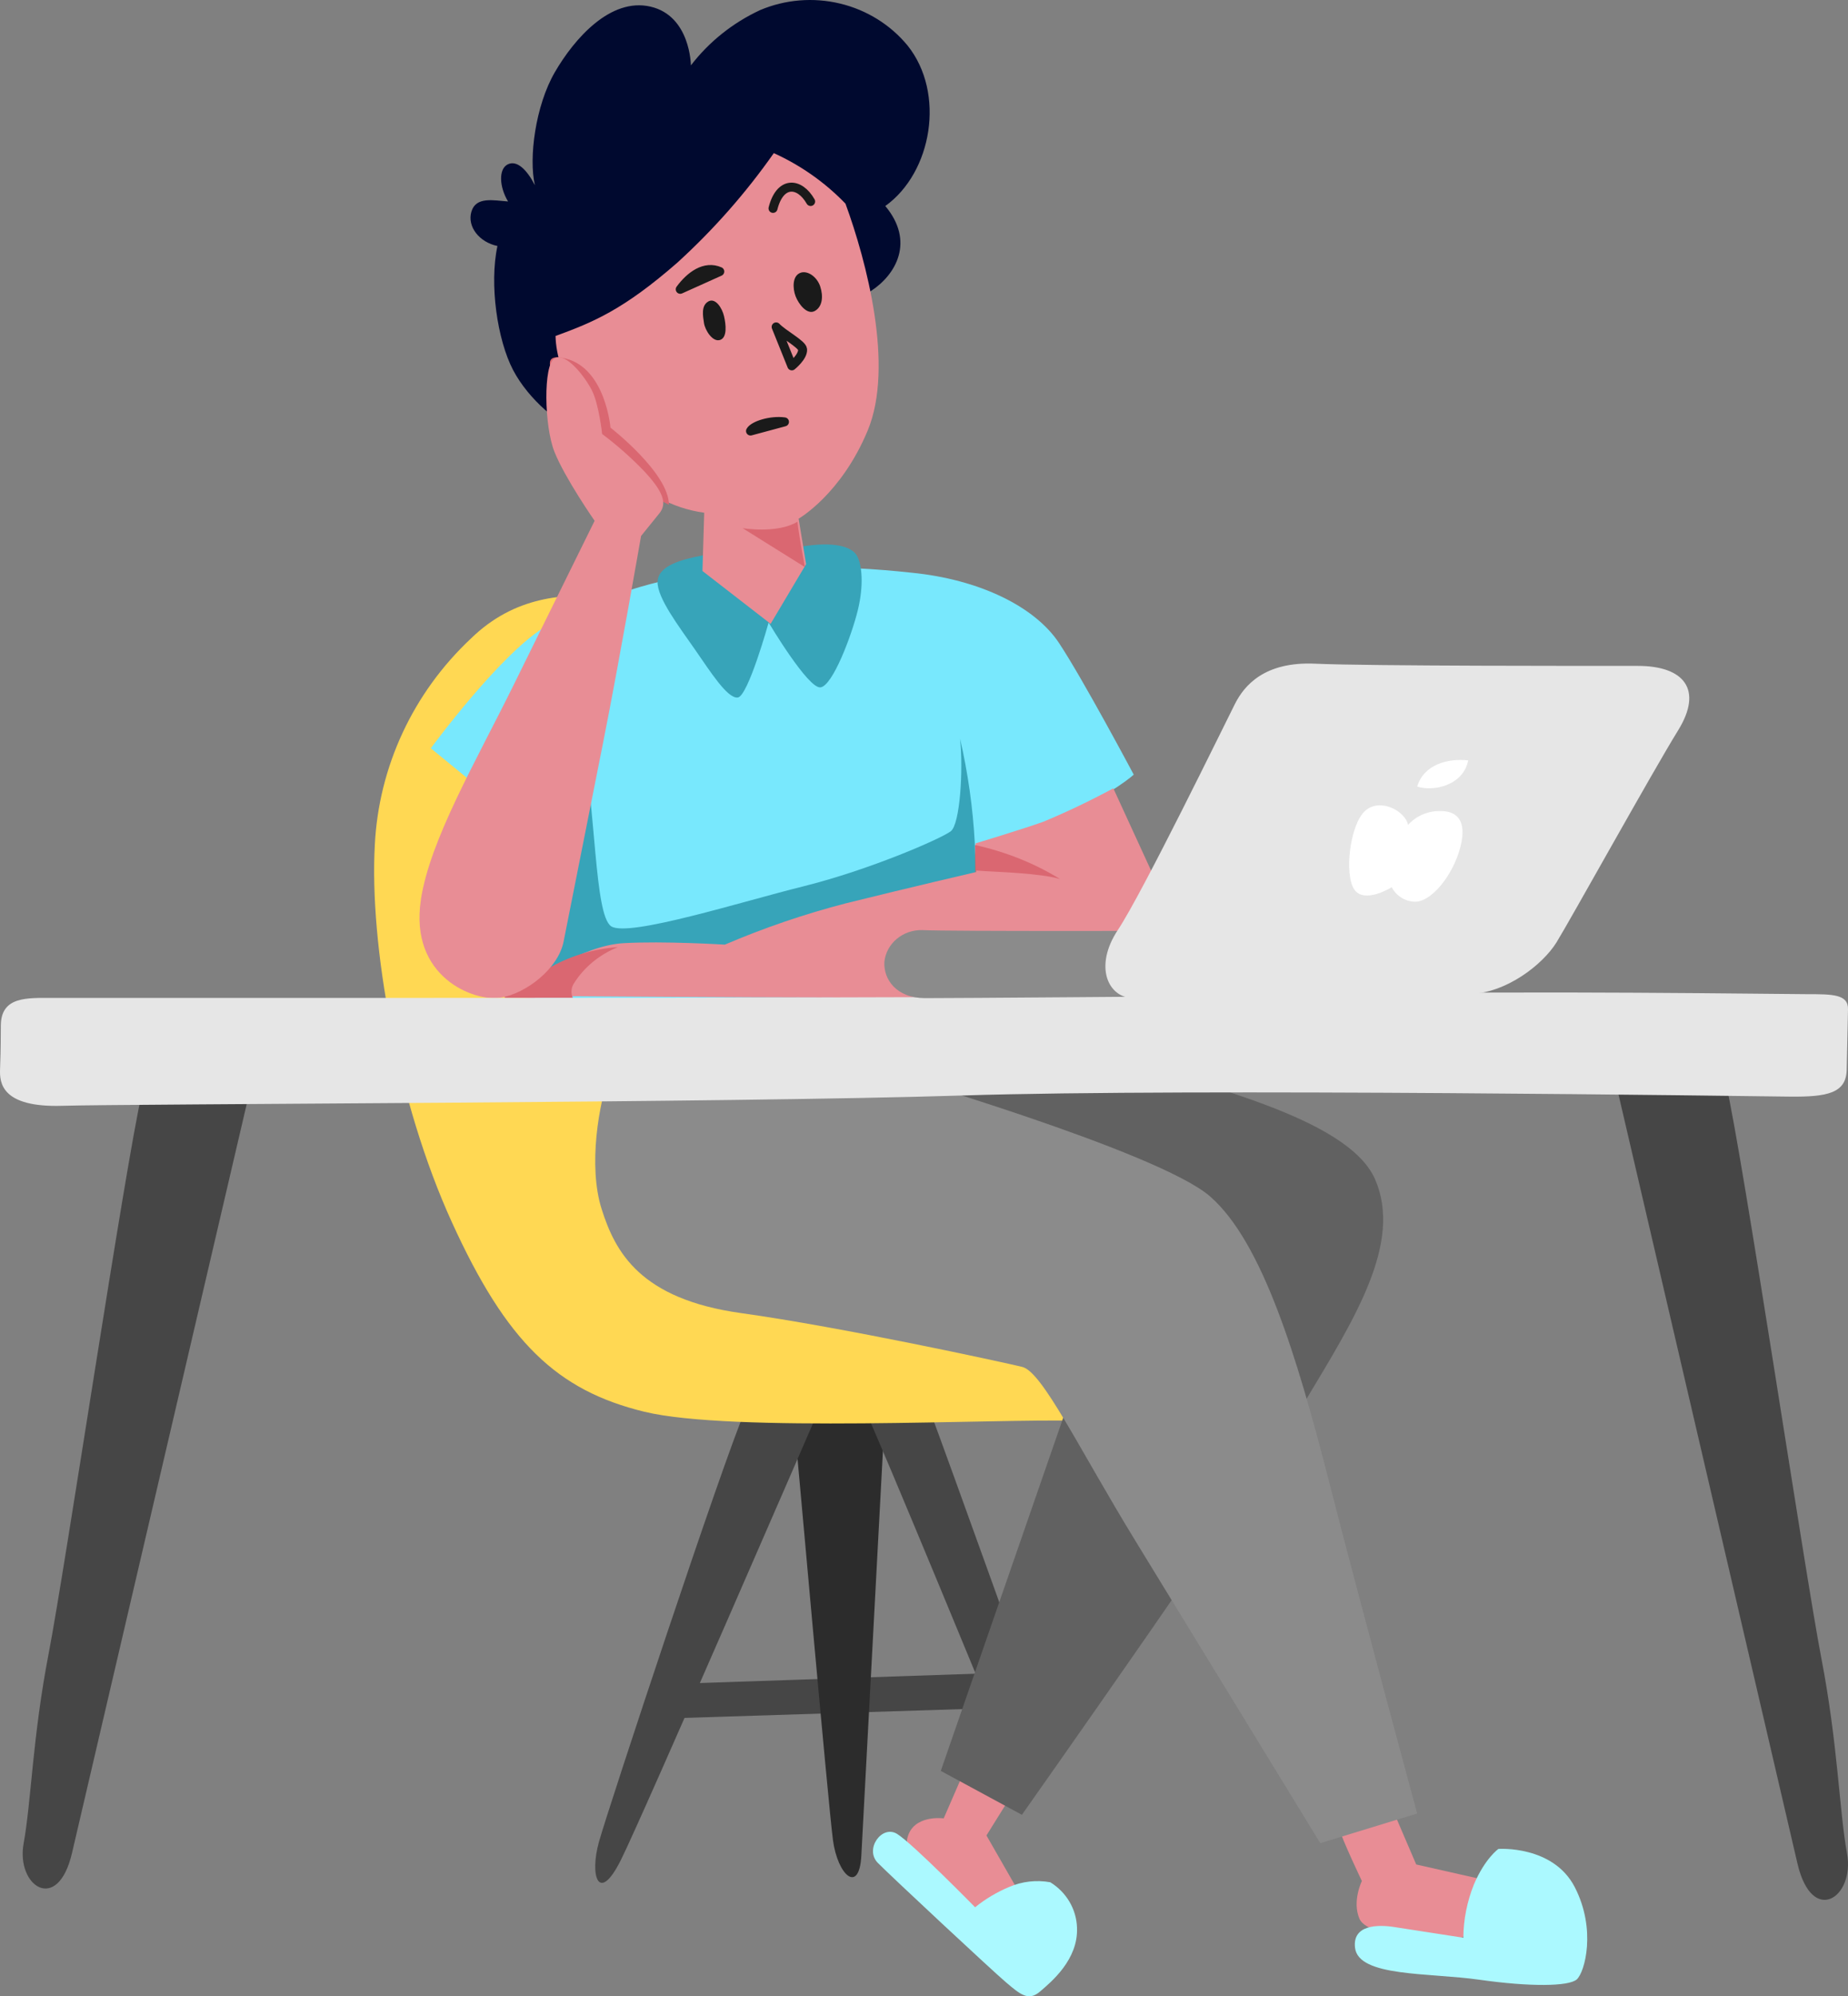 <svg width="326" height="352" viewBox="0 0 326 352" fill="none" xmlns="http://www.w3.org/2000/svg">
<rect x="0" y="0" width="326" height="352" fill="#808080" stroke="none"/>
<path fill-rule="evenodd" clip-rule="evenodd" d="M153.68 51.283C158.084 48.41 161.385 42.555 156.172 36.326C164.419 30.429 166.833 16.42 160.093 8.017C157.068 4.35 152.881 1.752 148.18 0.625C143.48 -0.503 138.527 -0.096 134.088 1.781C129.265 4.024 125.075 7.369 121.879 11.53C121.879 11.53 121.816 2.802 114.751 1.168C107.686 -0.466 101.316 6.815 97.885 12.718C94.454 18.621 93.24 27.868 94.36 32.656C92.915 29.857 91.157 28.185 89.555 28.991C87.953 29.797 88.043 32.894 89.623 35.525C87.04 35.335 83.97 34.622 83.165 37.302C82.361 39.982 84.587 42.728 87.753 43.374C86.299 50.106 87.724 59.919 90.505 65.234C93.285 70.548 98.882 75.031 101.959 75.972C105.036 76.912 149.28 54.16 153.682 51.288L153.68 51.283Z" fill="#00092F"/>
<path fill-rule="evenodd" clip-rule="evenodd" d="M118 303L178 301.1L175.635 295L120.688 296.857L118 303Z" fill="#464646"/>
<path fill-rule="evenodd" clip-rule="evenodd" d="M140.048 250.101C140.817 258.419 146.115 318.177 146.934 324.422C147.753 330.667 151.576 334.088 151.945 327.206C152.314 320.323 156 251.183 156 251.183L148.322 242C148.322 242 139.277 241.794 140.046 250.106L140.048 250.101Z" fill="#2C2C2C"/>
<path fill-rule="evenodd" clip-rule="evenodd" d="M131.476 248.675C127.596 257.477 107.349 318.732 105.662 324.758C103.975 330.783 105.603 335.839 109.532 327.961C113.461 320.084 144 249.646 144 249.646C144 249.646 135.355 239.874 131.476 248.675V248.675Z" fill="#464646"/>
<path fill-rule="evenodd" clip-rule="evenodd" d="M152.368 248.129C154.728 252.86 177.018 307 177.018 307L184 304.036C184 304.036 167.681 258.455 163.711 247.845C159.741 237.236 150.005 243.404 152.364 248.129H152.368Z" fill="#464646"/>
<path fill-rule="evenodd" clip-rule="evenodd" d="M107.144 105.154C99.604 104.631 90.825 105.062 83.109 112.556C72.885 122.122 66.803 135.172 66.12 149.008C65.153 166.44 70.052 194.3 79.713 215.506C89.374 236.712 98.259 245.171 113.645 248.923C129.032 252.674 175.765 250.116 189.875 250.523C203.986 250.93 177.365 209.329 177.365 209.329L134.194 175.966C134.194 175.966 114.685 105.672 107.14 105.153L107.144 105.154Z" fill="#FFD853"/>
<path fill-rule="evenodd" clip-rule="evenodd" d="M123.421 101.174C113.964 102.61 104.854 105.708 96.532 110.316C88.618 114.752 76 131.943 76 131.943L95.27 147.723L93.444 183L168.93 179.563L172.179 148.962C177.638 147.565 182.975 145.744 188.136 143.518C196.4 139.917 200 136.59 200 136.59C200 136.59 191.013 119.696 186.809 113.368C182.605 107.039 172.923 102.168 160.743 100.977C154.39 100.282 148 99.957 141.607 100.005C135.526 100.097 129.453 100.489 123.412 101.177L123.421 101.174Z" fill="#78E8FD"/>
<path fill-rule="evenodd" clip-rule="evenodd" d="M102.537 129.826C105.174 142.314 104.808 161.344 107.819 163.333C110.831 165.321 130.977 158.95 141.54 156.332C153.46 153.378 166.093 147.841 167.729 146.567C169.366 145.294 169.942 135.7 169.366 130.266C170.752 136.293 171.619 142.419 171.959 148.582C172.092 154.46 171.902 160.341 171.387 166.199L92 173C92 173 99.899 117.338 102.537 129.826V129.826Z" fill="#37A4B9"/>
<path fill-rule="evenodd" clip-rule="evenodd" d="M123.889 97.947C120.244 98.638 116.077 99.742 116.001 102.583C115.925 105.425 119.745 110.427 122.561 114.477C125.376 118.527 128.301 123.163 130.13 122.996C131.959 122.829 135.592 109.769 135.592 109.769C135.592 109.769 142.589 121.552 144.762 121.199C146.934 120.846 150.263 111.97 151.333 107.559C152.404 103.147 152.07 99.541 151.146 97.951C150.221 96.362 147.057 95.421 141.304 96.397C135.551 97.373 127.535 97.255 123.89 97.945L123.889 97.947Z" fill="#37A4B9"/>
<path fill-rule="evenodd" clip-rule="evenodd" d="M149.149 35.912C152.844 46.003 157.772 64.577 153.082 75.878C148.392 87.178 140.881 91.459 140.881 91.459L142.201 99.473L135.94 110L123.919 100.683L124.228 90.408C118.539 89.631 113.373 86.768 109.795 82.408C102.94 74.267 98.153 65.954 98 59.243C104.673 56.808 110.007 54.592 119.5 46.301C125.879 40.489 131.581 34.016 136.507 27C141.268 29.162 145.559 32.187 149.149 35.912Z" fill="#E88D95"/>
<path fill-rule="evenodd" clip-rule="evenodd" d="M99.864 63.242C106.833 65.054 107.693 75.406 107.693 75.406C107.693 75.406 118 83.406 118 89C112.989 86.597 108.768 82.861 105.816 78.218C101.442 71.517 92.376 61.295 99.864 63.242Z" fill="#DA6771"/>
<path fill-rule="evenodd" clip-rule="evenodd" d="M172.102 148.706L172.203 153.763C172.203 153.763 160.229 156.544 149.169 159.293C141.883 161.182 134.761 163.613 127.867 166.566C127.867 166.566 117.05 165.9 109.997 166.307C102.944 166.714 94.153 172.555 92.37 174.711C90.587 176.867 95.487 175.666 101.826 175.666C108.165 175.666 189.834 176.518 199.781 175.016C209.727 173.514 207.288 162.714 204.768 157.228L196.396 139C192.395 141.169 188.28 143.135 184.066 144.89C180.49 146.174 172.107 148.71 172.107 148.71L172.102 148.706Z" fill="#E88D95"/>
<path fill-rule="evenodd" clip-rule="evenodd" d="M173.859 153.609C175.756 153.746 183.527 153.958 187 155C182.502 152.226 177.411 150.19 172 149L172.105 153.503C172.105 153.503 172.245 153.495 173.863 153.609H173.859Z" fill="#DA6771"/>
<path fill-rule="evenodd" clip-rule="evenodd" d="M109 167C105.768 168.306 103.069 170.521 101.291 173.327C101.019 173.722 100.857 174.172 100.819 174.638C100.781 175.105 100.868 175.572 101.073 176H89.418C87.473 176 92.685 172.81 97.351 170.405C100.896 168.462 104.881 167.297 108.995 167H109Z" fill="#DA6771"/>
<path fill-rule="evenodd" clip-rule="evenodd" d="M74.24 158.668C75.832 148.133 83.816 134.542 90.639 120.719C97.462 106.895 104.894 91.831 104.894 91.831C104.894 91.831 99.646 84.297 97.812 79.678C95.978 75.059 95.832 64.35 97.812 63.194C99.792 62.038 103.118 66.323 104.389 68.784C105.659 71.245 106.22 76.525 106.22 76.525C108.871 78.511 111.352 80.706 113.638 83.087C116.959 86.649 117.745 88.76 116.325 90.509L113.09 94.506C113.09 94.506 109.226 116.679 106.422 130.796C103.618 144.913 100.368 161.266 99.423 166.026C98.479 170.786 92.834 175.192 88.269 175.922C83.703 176.652 72.175 172.343 74.247 158.672L74.24 158.668Z" fill="#E88D95"/>
<path fill-rule="evenodd" clip-rule="evenodd" d="M236.052 322.007C236.955 324.808 240.245 331.674 240.245 331.674C240.245 331.674 238.483 335.24 239.82 338.338C241.157 341.437 252.185 342.321 256.865 341.903C261.546 341.485 260.978 331.276 260.978 331.276L249.831 328.76L245.643 319C245.643 319 235.15 319.207 236.055 322.007H236.052Z" fill="#E88D95"/>
<path fill-rule="evenodd" clip-rule="evenodd" d="M258.142 341.675C258.171 338.454 258.804 335.266 260.011 332.276C261.971 327.667 264.329 326.017 264.329 326.017C264.329 326.017 273.982 325.324 277.811 332.777C281.64 340.229 279.572 347.77 278.154 349.025C276.736 350.28 269.877 350.349 260.97 349.081C252.063 347.812 239.656 348.616 239.036 343.452C238.55 339.349 243.097 339.348 245.926 339.785L258.141 341.675H258.142Z" fill="#ABF9FF"/>
<path fill-rule="evenodd" clip-rule="evenodd" d="M170.224 312L166.475 320.631C166.475 320.631 161.03 319.876 160.052 324.158C159.073 328.441 172.34 338 172.34 338L180 334.082L174.018 323.643L178.418 316.58L170.224 312Z" fill="#E88D95"/>
<path fill-rule="evenodd" clip-rule="evenodd" d="M172.021 336.299C173.836 334.833 175.859 333.628 178.027 332.722C180.3 331.74 182.825 331.451 185.271 331.892C186.675 332.75 187.84 333.931 188.663 335.331C189.487 336.73 189.943 338.304 189.992 339.915C190.217 345.532 185.472 349.446 183.447 351.18C181.422 352.915 179.975 351.67 177.474 349.549C174.973 347.428 157.26 330.909 154.861 328.487C152.462 326.064 155.56 321.724 158.24 323.359C160.92 324.995 172.011 336.299 172.011 336.299H172.021Z" fill="#ABF9FF"/>
<path fill-rule="evenodd" clip-rule="evenodd" d="M199.391 186.912C210.924 191.319 237.794 196.83 242.6 208.003C247.407 219.175 238.976 232.503 230.348 246.879C221.719 261.256 180.27 320 180.27 320L165.961 312.256C165.961 312.256 189.268 245.079 191.534 238.514C193.799 231.95 134 187.113 134 187.113C134 187.113 187.855 182.498 199.391 186.908V186.912Z" fill="#616161"/>
<path fill-rule="evenodd" clip-rule="evenodd" d="M107.756 188.651C105.57 194.602 103.732 205.6 106.131 213.185C108.53 220.769 112.921 229.056 130.727 231.535C148.533 234.014 176.775 240.166 180.325 241.022C183.875 241.879 190.258 255.298 200.296 271.699L232.906 325L250 319.77C250 319.77 240.031 283.051 234.401 261.052C228.77 239.054 222.642 218.985 213.476 210.97C204.311 202.955 154.929 188.645 154.929 188.645C154.929 188.645 109.94 182.694 107.756 188.645V188.651Z" fill="#8B8B8B"/>
<path fill-rule="evenodd" clip-rule="evenodd" d="M25.033 192.765C22.05 205.656 11.459 276.669 8.595 291.501C5.731 306.333 5.527 317.544 4.166 325.067C2.805 332.59 10.179 337.563 12.703 326.74L44 192.627C44 192.627 28.014 179.875 25.033 192.765Z" fill="#464646"/>
<path fill-rule="evenodd" clip-rule="evenodd" d="M304.443 190.922C307.498 204.165 318.354 277.123 321.293 292.361C324.231 307.599 324.436 319.117 325.83 326.849C327.224 334.582 319.666 339.686 317.078 328.568C314.49 317.449 296.133 238.602 292.726 223.962C289.318 209.322 285 190.782 285 190.782C285 190.782 301.386 177.68 304.443 190.922V190.922Z" fill="#464646"/>
<path fill-rule="evenodd" clip-rule="evenodd" d="M0.006 188.632C-0.06 190.884 0.235 195.32 11.002 194.982C21.769 194.644 128.662 194.471 169.699 193.167C210.735 191.862 309.236 193.299 315.78 193.365C322.325 193.43 325.68 192.768 325.768 188.632C325.856 184.497 325.942 180.631 325.999 177.962C326.056 175.293 323.272 175.298 318.593 175.298C313.914 175.298 269.785 174.628 238.538 175.298C207.292 175.968 79.209 175.964 53.278 175.964H9.393C4.87 175.964 0.174 175.612 0.15 180.826C0.127 186.04 0.068 186.382 0.006 188.632Z" fill="#E6E6E6"/>
<path fill-rule="evenodd" clip-rule="evenodd" d="M162.707 164.003C161.048 163.957 159.432 164.512 158.188 165.555C156.944 166.599 156.165 168.052 156.009 169.62C155.84 172.658 158.102 175.988 163.155 176C168.208 176.011 210 175.677 210 175.677L209.585 164.13C209.585 164.13 167.573 164.248 162.707 164.003V164.003Z" fill="#8B8B8B"/>
<path fill-rule="evenodd" clip-rule="evenodd" d="M217.872 124.086C219.46 120.955 222.972 116.606 232.054 117.029C241.135 117.452 280.755 117.416 288.919 117.416C297.084 117.416 300.489 121.585 296.019 128.803C291.549 136.021 276.96 162.319 274.573 166.174C272.186 170.029 265.704 175.205 258.981 175.295C252.259 175.384 204.299 176.049 199.9 175.997C195.501 175.946 192.888 170.453 197.217 163.949C201.546 157.445 216.089 127.605 217.868 124.086H217.872Z" fill="#E6E6E6"/>
<path fill-rule="evenodd" clip-rule="evenodd" d="M248.388 145.457C247.914 143.013 243.422 140.567 240.776 143.013C238.129 145.459 237.109 154.166 238.896 156.821C240.682 159.476 245.513 156.441 245.513 156.441C245.891 157.179 246.461 157.805 247.165 158.254C247.868 158.703 248.681 158.96 249.518 158.997C252.437 159.135 256.317 154.405 257.622 149.346C258.927 144.287 256.627 143.013 254.164 143.013C253.079 142.978 251.999 143.178 251 143.6C250.002 144.023 249.11 144.656 248.388 145.457V145.457Z" fill="white"/>
<path fill-rule="evenodd" clip-rule="evenodd" d="M250 138.685C251.191 134.778 255.422 133.682 259 134.075C258.118 138.57 252.762 139.624 250 138.685Z" fill="white"/>
<path fill-rule="evenodd" clip-rule="evenodd" d="M124.953 53.154C126.21 52.447 127.396 54.319 127.728 55.768C128.061 57.218 128.326 59.531 127.015 59.947C125.705 60.364 124.374 58.211 124.189 56.971C124.004 55.731 123.644 53.896 124.953 53.159V53.154Z" fill="#1A1A1A"/>
<path fill-rule="evenodd" clip-rule="evenodd" d="M141.269 48.08C142.495 47.683 144.134 48.807 144.696 50.524C145.258 52.241 145.095 54.08 143.742 54.832C142.389 55.584 140.889 53.65 140.349 52.24C139.81 50.829 139.742 48.573 141.269 48.08V48.08Z" fill="#1A1A1A"/>
<path d="M136.367 36.744C137.599 31.864 141.026 32.076 143 35.528M136.918 57.644C138.147 58.941 141.504 60.684 141.582 61.6C141.691 62.91 139.683 64.51 139.683 64.51L136.918 57.644ZM132.398 76C132.923 75.027 135.967 74.055 138.383 74.39L132.398 76ZM120 51.013C121.762 48.618 124.349 46.712 126.972 47.876L120 51.013Z" stroke="#1A1A1A" stroke-width="1.587" stroke-linecap="round" stroke-linejoin="round"/>
<path fill-rule="evenodd" clip-rule="evenodd" d="M140.669 92C137.08 94.158 131 93.129 131 93.129L142 100C142 100 141.029 94.999 140.669 92Z" fill="#DA6771"/>
</svg>
